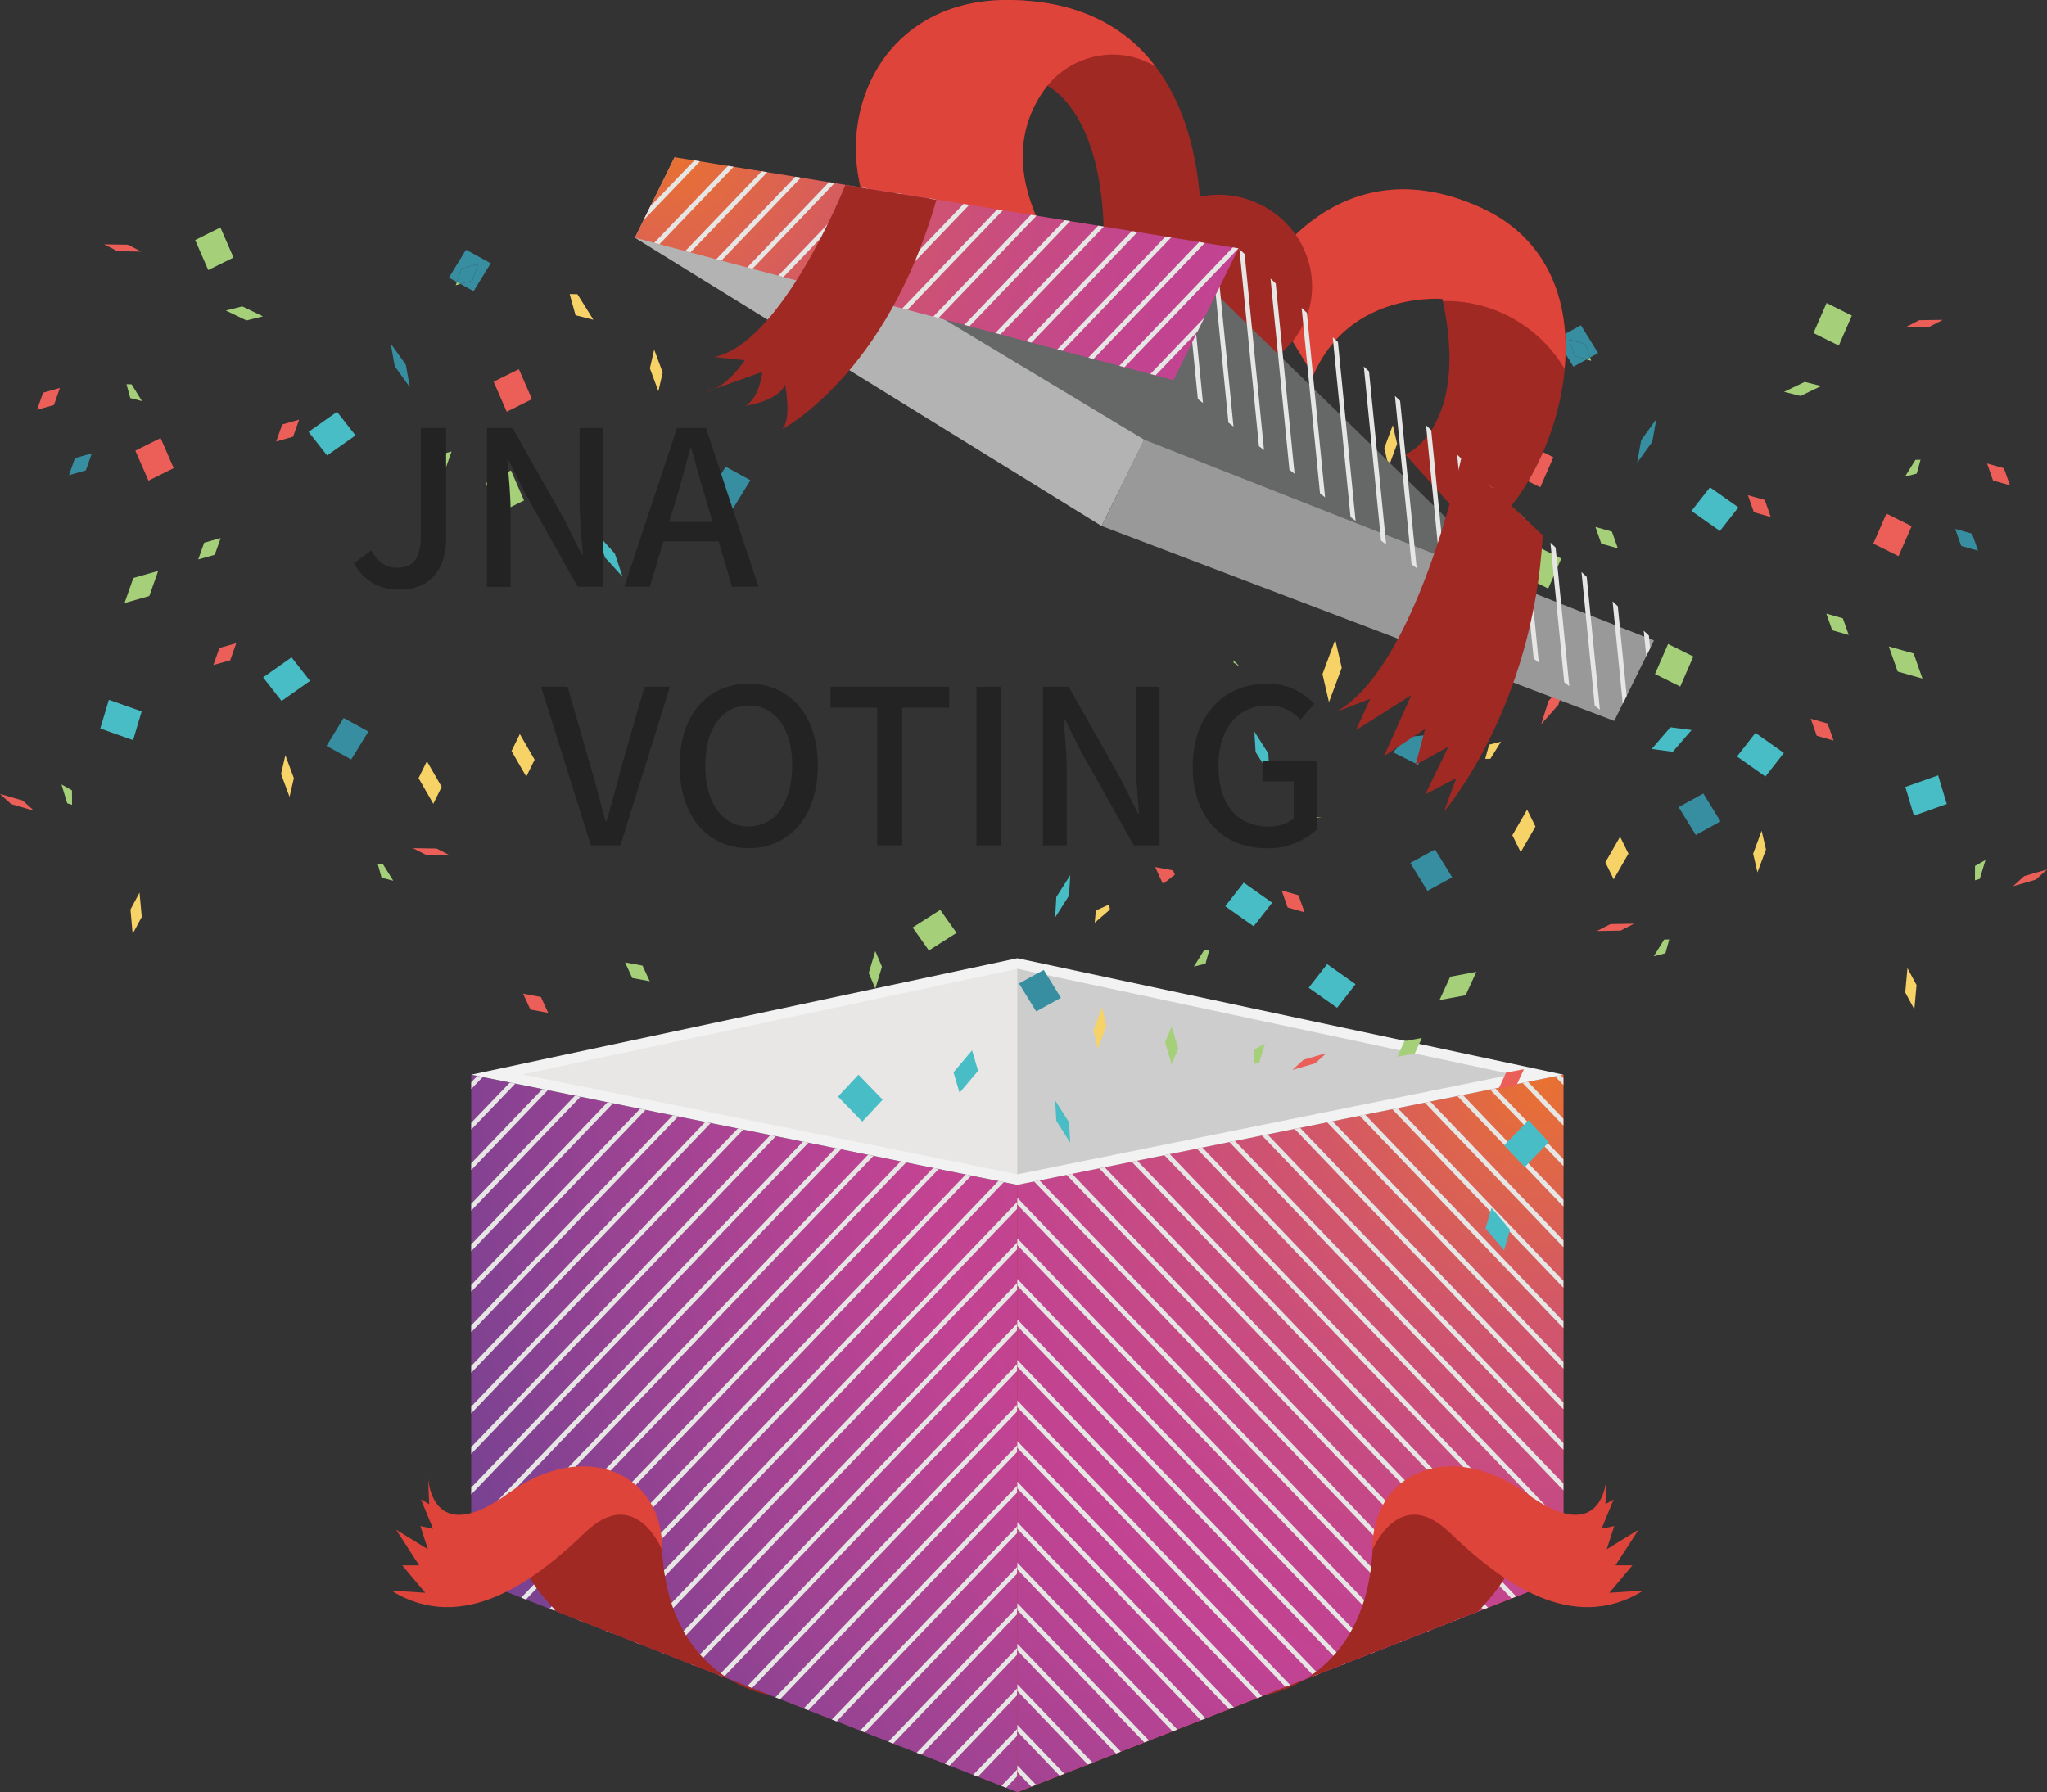 <svg xmlns="http://www.w3.org/2000/svg" xmlns:xlink="http://www.w3.org/1999/xlink" viewBox="0 0 431.31 377.7"><rect x="0" y="0" width="431.31" height="377.7" fill="#333333" stroke="none"/><defs><style>.cls-1{fill:url(#radial-gradient);}.cls-2{fill:#e6e6e5;}.cls-3{fill:#df443b;}.cls-4{fill:#f2f2f2;}.cls-5{fill:#e8e7e6;}.cls-6{fill:#cccdcc;}.cls-7{fill:#a02924;}.cls-8{fill:#eb5f58;}.cls-9{fill:#a5d079;}.cls-10{fill:#f7d267;}.cls-11{fill:#49bdc5;}.cls-12{fill:#378ea0;}.cls-13{fill:#666767;}.cls-14{fill:#b4b3b3;}.cls-15{fill:#99999a;}.cls-16{fill:url(#radial-gradient-3);}.cls-17{fill:#232323;}</style><radialGradient id="radial-gradient" cx="325.23" cy="228.07" r="267.43" gradientUnits="userSpaceOnUse"><stop offset="0" stop-color="#e87132"/><stop offset="0.08" stop-color="#de654c"/><stop offset="0.19" stop-color="#d1566b"/><stop offset="0.31" stop-color="#c84c81"/><stop offset="0.41" stop-color="#c3458e"/><stop offset="0.51" stop-color="#c14393"/><stop offset="0.63" stop-color="#ae4393"/><stop offset="0.89" stop-color="#7c4292"/><stop offset="1" stop-color="#644191"/></radialGradient><radialGradient id="radial-gradient-3" cx="142.77" cy="32.2" r="240.68" xlink:href="#radial-gradient"/></defs><title>ic_congrats</title><g id="Layer_2" data-name="Layer 2"><g id="레이어_1" data-name="레이어 1"><polygon class="cls-1" points="214.35 249.71 214.35 377.7 99.29 332.57 99.29 226.48 214.35 249.71"/><polygon class="cls-2" points="101.72 226.97 100.57 226.74 99.29 228.08 99.29 229.5 101.72 226.97"/><polygon class="cls-2" points="108.58 228.36 107.44 228.13 99.29 236.62 99.29 238.05 108.58 228.36"/><polygon class="cls-2" points="115.44 229.74 114.3 229.51 99.29 245.16 99.29 246.59 115.44 229.74"/><polygon class="cls-2" points="122.31 231.13 121.16 230.9 99.29 253.7 99.29 255.14 122.31 231.13"/><polygon class="cls-2" points="129.17 232.51 128.02 232.28 99.29 262.25 99.29 263.68 129.17 232.51"/><polygon class="cls-2" points="136.03 233.9 134.88 233.66 99.29 270.79 99.29 272.22 136.03 233.9"/><polygon class="cls-2" points="142.89 235.28 141.75 235.05 99.29 279.33 99.29 280.76 142.89 235.28"/><polygon class="cls-2" points="149.75 236.67 148.61 236.44 99.29 287.88 99.29 289.31 149.75 236.67"/><polygon class="cls-2" points="156.62 238.05 155.47 237.82 99.29 296.42 99.29 297.85 156.62 238.05"/><polygon class="cls-2" points="163.48 239.44 162.33 239.21 99.29 304.96 99.29 306.39 163.48 239.44"/><polygon class="cls-2" points="170.34 240.82 169.19 240.59 99.29 313.5 99.29 314.94 170.34 240.82"/><polygon class="cls-2" points="177.21 242.21 176.05 241.97 99.29 322.05 99.29 323.48 177.21 242.21"/><polygon class="cls-2" points="184.06 243.59 182.91 243.36 99.29 330.59 99.29 332.02 184.06 243.59"/><polygon class="cls-2" points="190.93 244.98 189.78 244.75 103.87 334.37 104.86 334.75 190.93 244.98"/><polygon class="cls-2" points="197.79 246.36 196.64 246.13 109.82 336.7 110.81 337.09 197.79 246.36"/><polygon class="cls-2" points="204.65 247.75 203.5 247.51 115.77 339.03 116.77 339.42 204.65 247.75"/><polygon class="cls-2" points="211.51 249.13 210.36 248.9 121.72 341.37 122.72 341.76 211.51 249.13"/><polygon class="cls-2" points="214.35 254.71 214.35 253.28 127.67 343.7 128.67 344.09 214.35 254.71"/><polygon class="cls-2" points="214.35 263.25 214.35 261.82 133.62 346.04 134.62 346.43 214.35 263.25"/><polygon class="cls-2" points="214.35 271.8 214.35 270.37 139.58 348.37 140.57 348.76 214.35 271.8"/><polygon class="cls-2" points="214.35 280.34 214.35 278.91 145.53 350.7 146.52 351.09 214.35 280.34"/><polygon class="cls-2" points="214.35 288.88 214.35 287.45 151.48 353.04 152.48 353.43 214.35 288.88"/><polygon class="cls-2" points="214.35 297.42 214.35 295.99 157.43 355.37 158.43 355.76 214.35 297.42"/><polygon class="cls-2" points="214.35 305.97 214.35 304.54 163.38 357.71 164.38 358.1 214.35 305.97"/><polygon class="cls-2" points="214.35 314.51 214.35 313.08 169.33 360.04 170.33 360.43 214.35 314.51"/><polygon class="cls-2" points="214.35 323.05 214.35 321.62 175.28 362.38 176.28 362.77 214.35 323.05"/><polygon class="cls-2" points="214.35 331.6 214.35 330.17 181.24 364.71 182.23 365.1 214.35 331.6"/><polygon class="cls-2" points="214.35 340.14 214.35 338.71 187.19 367.04 188.19 367.44 214.35 340.14"/><polygon class="cls-2" points="214.35 348.68 214.35 347.25 193.14 369.38 194.14 369.77 214.35 348.68"/><polygon class="cls-2" points="214.35 357.22 214.35 355.8 199.09 371.71 200.09 372.1 214.35 357.22"/><polygon class="cls-2" points="214.35 365.77 214.35 364.34 205.05 374.05 206.04 374.44 214.35 365.77"/><polygon class="cls-2" points="214.35 374.31 214.35 372.88 211 376.38 212 376.77 214.35 374.31"/><polygon class="cls-3" points="214.35 249.71 214.35 377.7 329.41 332.57 329.41 226.48 214.35 249.71"/><polygon class="cls-1" points="214.35 249.71 214.35 377.7 329.41 332.57 329.41 226.48 214.35 249.71"/><polygon class="cls-2" points="328.82 226.6 327.67 226.84 329.41 228.66 329.41 227.22 328.82 226.6"/><polygon class="cls-2" points="321.96 227.99 320.81 228.22 329.41 237.2 329.41 235.77 321.96 227.99"/><polygon class="cls-2" points="315.09 229.37 313.94 229.6 329.41 245.74 329.41 244.31 315.09 229.37"/><polygon class="cls-2" points="308.23 230.76 307.08 230.99 329.41 254.28 329.41 252.86 308.23 230.76"/><polygon class="cls-2" points="301.37 232.14 300.22 232.38 329.41 262.83 329.41 261.4 301.37 232.14"/><polygon class="cls-2" points="294.51 233.53 293.36 233.76 329.41 271.37 329.41 269.94 294.51 233.53"/><polygon class="cls-2" points="287.65 234.91 286.5 235.14 329.41 279.91 329.41 278.48 287.65 234.91"/><polygon class="cls-2" points="280.78 236.3 279.64 236.53 329.41 288.45 329.41 287.03 280.78 236.3"/><polygon class="cls-2" points="273.92 237.68 272.77 237.91 329.41 297 329.41 295.57 273.92 237.68"/><polygon class="cls-2" points="267.06 239.07 265.91 239.3 329.41 305.54 329.41 304.11 267.06 239.07"/><polygon class="cls-2" points="260.2 240.45 259.05 240.69 329.41 314.09 329.41 312.65 260.2 240.45"/><polygon class="cls-2" points="253.34 241.84 252.19 242.07 329.41 322.62 329.41 321.2 253.34 241.84"/><polygon class="cls-2" points="246.48 243.22 245.33 243.45 329.41 331.17 329.41 329.74 246.48 243.22"/><polygon class="cls-2" points="239.61 244.61 238.46 244.84 324.44 334.52 325.44 334.13 239.61 244.61"/><polygon class="cls-2" points="232.75 245.99 231.6 246.22 318.49 336.86 319.48 336.46 232.75 245.99"/><polygon class="cls-2" points="225.89 247.38 224.74 247.61 312.54 339.19 313.53 338.8 225.89 247.38"/><polygon class="cls-2" points="219.03 248.76 217.88 248.99 306.58 341.52 307.58 341.13 219.03 248.76"/><polygon class="cls-2" points="214.35 252.43 214.35 253.86 300.63 343.86 301.63 343.47 214.35 252.43"/><polygon class="cls-2" points="214.35 260.97 214.35 262.4 294.68 346.19 295.68 345.8 214.35 260.97"/><polygon class="cls-2" points="214.35 269.52 214.35 270.95 288.73 348.53 289.72 348.14 214.35 269.52"/><polygon class="cls-2" points="214.35 278.06 214.35 279.49 282.77 350.86 283.77 350.47 214.35 278.06"/><polygon class="cls-2" points="214.35 286.6 214.35 288.03 276.82 353.2 277.82 352.81 214.35 286.6"/><polygon class="cls-2" points="214.35 295.14 214.35 296.57 270.87 355.53 271.87 355.14 214.35 295.14"/><polygon class="cls-2" points="214.35 303.69 214.35 305.12 264.92 357.87 265.92 357.47 214.35 303.69"/><polygon class="cls-2" points="214.35 312.23 214.35 313.66 258.97 360.2 259.96 359.81 214.35 312.23"/><polygon class="cls-2" points="214.35 320.77 214.35 322.2 253.02 362.53 254.01 362.14 214.35 320.77"/><polygon class="cls-2" points="214.35 329.31 214.35 330.75 247.06 364.87 248.06 364.48 214.35 329.31"/><polygon class="cls-2" points="214.35 337.86 214.35 339.29 241.11 367.2 242.11 366.81 214.35 337.86"/><polygon class="cls-2" points="214.35 346.4 214.35 347.83 235.16 369.54 236.16 369.15 214.35 346.4"/><polygon class="cls-2" points="214.35 354.94 214.35 356.37 229.21 371.87 230.21 371.48 214.35 354.94"/><polygon class="cls-2" points="214.35 363.49 214.35 364.92 223.26 374.2 224.25 373.81 214.35 363.49"/><polygon class="cls-2" points="214.35 372.03 214.35 373.46 217.31 376.54 218.3 376.15 214.35 372.03"/><polygon class="cls-4" points="214.35 201.94 99.29 226.48 214.35 249.71 329.41 226.48 214.35 201.94"/><polygon class="cls-5" points="110.05 226.42 214.35 204.17 318.66 226.42 214.35 247.48 110.05 226.42"/><polygon class="cls-6" points="214.35 204.17 318.66 226.42 214.35 247.48 214.35 204.17"/><path class="cls-7" d="M266.51,357.24s21.23-2.91,22.69-30.6,32.48-11.91,32.48-11.91,2.82,11.54-10.32,24.92Z"/><path class="cls-3" d="M289.2,326.64s5.6-13.89,16.22-3.68,25.73,21.64,40.84,12.25l-7.16.46,4.86-5.78h-3.57l4.86-7.51-6.7,4.12,1.58-4.89-2.68.58L340,316l-1.73,1,.22-5.58s-.57,15.12-16.82,3.34S288.91,310.52,289.2,326.64Z"/><path class="cls-7" d="M162.2,357.24s-21.24-2.91-22.69-30.6S107,314.73,107,314.73s-2.83,11.54,10.31,24.92Z"/><path class="cls-3" d="M139.51,326.64s-5.61-13.89-16.22-3.68S97.56,344.6,82.44,335.21l7.17.46-4.86-5.78h3.57l-4.86-7.51,6.7,4.12-1.59-4.89,2.69.58L88.69,316l1.74,1-.23-5.58s.58,15.12,16.83,3.34S139.8,310.52,139.51,326.64Z"/><polygon class="cls-8" points="7.16 170.85 4.8 168.71 0 167.32 2.35 169.46 7.16 170.85"/><polygon class="cls-9" points="12.96 165.32 14.16 169.3 15.18 169.6 15.17 166.57 12.96 165.32"/><polygon class="cls-10" points="29.87 193.24 29.4 188.11 27.49 191.67 27.95 196.8 29.87 193.24"/><polygon class="cls-11" points="21.13 153.53 28.04 155.98 29.85 149.93 22.94 147.48 21.13 153.53"/><polygon class="cls-9" points="96.03 60.12 97.01 59.84 96.27 59.43 96.03 60.12"/><polygon class="cls-12" points="83.17 77.17 86.37 81.64 85.51 76.86 82.31 72.39 83.17 77.17"/><polygon class="cls-10" points="137.84 73.68 136.93 77.62 138.72 82.45 139.63 78.51 137.84 73.68"/><polygon class="cls-8" points="21.94 51.49 24.77 52.94 29.77 53.02 26.94 51.57 21.94 51.49"/><polygon class="cls-8" points="87 178.75 89.84 180.2 94.84 180.28 92 178.83 87 178.75"/><polygon class="cls-11" points="131.18 121.56 129.54 116.65 125.85 112.59 127.49 117.51 131.18 121.56"/><polygon class="cls-11" points="61.43 138.53 55.44 142.76 59.33 147.73 65.32 143.5 61.43 138.53"/><polygon class="cls-11" points="71.01 86.78 65.02 91.01 68.92 95.98 74.91 91.76 71.01 86.78"/><polygon class="cls-9" points="107.66 99.14 102.34 101.79 105.1 108.11 110.42 105.47 107.66 99.14"/><polygon class="cls-9" points="43.88 56.91 49.2 54.27 46.44 47.94 41.12 50.59 43.88 56.91"/><polygon class="cls-8" points="109.33 77.8 104.01 80.44 106.77 86.77 112.09 84.12 109.33 77.8"/><polygon class="cls-8" points="33.84 92.32 28.52 94.97 31.28 101.3 36.6 98.65 33.84 92.32"/><polygon class="cls-12" points="98.19 52.63 94.58 58.51 96.27 59.43 97.27 56.59 100.75 55.61 99.51 59.13 97.01 59.84 99.79 61.36 103.4 55.48 98.19 52.63"/><polygon class="cls-12" points="100.75 55.61 97.27 56.59 96.27 59.43 97.01 59.84 99.51 59.13 100.75 55.61"/><polygon class="cls-12" points="72.41 151.31 68.79 157.19 74 160.05 77.62 154.17 72.41 151.31"/><polygon class="cls-12" points="152.9 98.35 149.28 104.22 154.5 107.08 158.11 101.2 152.9 98.35"/><polygon class="cls-10" points="121.27 66.43 125.03 67.39 121.67 62 120.03 61.97 121.27 66.43"/><polygon class="cls-9" points="33.33 120.32 28.1 121.8 26.24 127.09 31.46 125.61 33.33 120.32"/><polygon class="cls-12" points="19.35 95.54 15.79 96.55 14.53 100.14 18.08 99.13 19.35 95.54"/><polygon class="cls-9" points="29.92 84.53 27.72 81 26.65 80.98 27.45 83.89 29.92 84.53"/><polygon class="cls-9" points="51.05 64.57 47.58 65.44 51.93 67.53 55.4 66.67 51.05 64.57"/><polygon class="cls-10" points="112.65 160.1 109.53 154.7 107.78 158.27 110.89 163.67 112.65 160.1"/><polygon class="cls-10" points="93.06 165.82 89.95 160.42 88.19 163.99 91.3 169.4 93.06 165.82"/><polygon class="cls-9" points="79.59 182.06 80.4 184.98 82.86 185.61 80.66 182.08 79.59 182.06"/><polygon class="cls-9" points="46.5 113.39 43.02 114.38 41.77 117.9 45.25 116.92 46.5 113.39"/><polygon class="cls-8" points="11.37 85.35 12.63 81.75 9.08 82.76 7.81 86.35 11.37 85.35"/><polygon class="cls-10" points="59.22 163.1 61.01 167.93 61.92 163.99 60.13 159.16 59.22 163.1"/><polygon class="cls-9" points="90.42 99.65 93.91 98.66 95.15 95.14 91.67 96.12 90.42 99.65"/><polygon class="cls-8" points="59.47 89.45 58.2 93.04 61.76 92.03 63.02 88.44 59.47 89.45"/><polygon class="cls-8" points="44.96 140.15 48.51 139.15 49.78 135.55 46.23 136.56 44.96 140.15"/><polygon class="cls-8" points="243.4 182.73 244.94 186.09 245.24 186.14 247.56 184.32 247.15 183.43 243.4 182.73"/><polygon class="cls-11" points="225.51 184.43 222.57 189.04 222.32 193.35 225.25 188.74 225.51 184.43"/><polygon class="cls-11" points="180.88 226.48 176.57 231.1 181.68 236.37 185.99 231.75 180.88 226.48"/><polygon class="cls-9" points="201.55 196.6 198.11 191.75 192.29 195.46 195.72 200.31 201.55 196.6"/><polygon class="cls-10" points="233.86 191.69 233.71 190.61 230.9 191.88 230.66 194.46 233.86 191.69"/><polygon class="cls-9" points="184.43 200.44 183.04 205.06 184.44 208.35 185.83 203.73 184.43 200.44"/><polygon class="cls-11" points="202.18 230.29 206.09 225.67 204.82 221.36 200.91 225.97 202.18 230.29"/><polygon class="cls-9" points="135.38 203.5 131.71 202.82 133.22 206.11 136.9 206.79 135.38 203.5"/><polygon class="cls-8" points="110.22 209.41 111.76 212.76 115.51 213.46 113.97 210.11 110.22 209.41"/><polygon class="cls-8" points="424.15 186.77 426.51 184.63 431.31 183.24 428.96 185.38 424.15 186.77"/><polygon class="cls-9" points="418.35 181.24 417.15 185.22 416.13 185.52 416.14 182.49 418.35 181.24"/><polygon class="cls-8" points="272.31 225.48 274.67 223.33 279.48 221.94 277.12 224.09 272.31 225.48"/><polygon class="cls-9" points="266.51 219.94 265.32 223.92 264.29 224.22 264.31 221.19 266.51 219.94"/><polygon class="cls-10" points="401.44 209.16 401.9 204.03 403.82 207.59 403.36 212.72 401.44 209.16"/><polygon class="cls-11" points="410.19 169.44 403.27 171.9 401.46 165.85 408.37 163.4 410.19 169.44"/><polygon class="cls-10" points="316.27 156.3 314.03 159.9 312.94 159.92 313.76 156.94 316.27 156.3"/><polygon class="cls-9" points="335.28 76.04 334.3 75.76 335.04 75.35 335.28 76.04"/><polygon class="cls-12" points="348.14 93.09 344.94 97.55 345.8 92.77 349 88.31 348.14 93.09"/><polygon class="cls-10" points="293.47 89.6 294.38 93.54 292.59 98.37 291.68 94.43 293.47 89.6"/><polygon class="cls-8" points="409.37 67.41 406.54 68.86 401.54 68.94 404.37 67.48 409.37 67.41"/><polygon class="cls-8" points="344.31 194.66 341.47 196.12 336.47 196.2 339.31 194.75 344.31 194.66"/><polygon class="cls-11" points="300.13 137.48 301.77 132.57 305.46 128.51 303.82 133.43 300.13 137.48"/><polygon class="cls-11" points="369.88 154.45 375.87 158.68 371.98 163.65 365.99 159.42 369.88 154.45"/><polygon class="cls-11" points="279.63 203.19 285.62 207.42 281.73 212.39 275.74 208.16 279.63 203.19"/><polygon class="cls-11" points="360.3 102.7 366.29 106.93 362.39 111.9 356.4 107.68 360.3 102.7"/><polygon class="cls-9" points="351.47 135.72 356.79 138.36 354.03 144.69 348.71 142.05 351.47 135.72"/><polygon class="cls-9" points="323.65 115.06 328.97 117.71 326.21 124.03 320.89 121.39 323.65 115.06"/><polygon class="cls-9" points="387.44 72.83 382.11 70.19 384.87 63.86 390.19 66.51 387.44 72.83"/><polygon class="cls-8" points="321.98 93.71 327.3 96.36 324.54 102.69 319.22 100.04 321.98 93.71"/><polygon class="cls-8" points="397.47 108.24 402.79 110.89 400.03 117.21 394.71 114.57 397.47 108.24"/><polygon class="cls-12" points="296.69 155.28 301.57 154.84 298.81 161.17 293.49 158.52 296.69 155.28"/><polygon class="cls-12" points="333.11 68.55 336.73 74.42 335.04 75.35 334.04 72.51 330.55 71.53 331.8 75.05 334.3 75.76 331.52 77.28 327.9 71.4 333.11 68.55"/><polygon class="cls-12" points="330.55 71.53 334.04 72.51 335.04 75.35 334.3 75.76 331.8 75.05 330.55 71.53"/><polygon class="cls-12" points="358.9 167.23 362.52 173.11 357.31 175.97 353.69 170.09 358.9 167.23"/><polygon class="cls-12" points="302.36 179.01 305.98 184.89 300.77 187.75 297.15 181.87 302.36 179.01"/><polygon class="cls-12" points="278.41 114.27 282.03 120.14 276.81 123 273.2 117.12 278.41 114.27"/><polygon class="cls-10" points="281.34 134.82 282.71 140.73 280.02 147.98 278.65 142.07 281.34 134.82"/><polygon class="cls-10" points="310.04 82.35 306.27 83.31 309.64 77.92 311.28 77.89 310.04 82.35"/><polygon class="cls-9" points="397.98 136.24 403.21 137.72 405.07 143.01 399.85 141.53 397.98 136.24"/><polygon class="cls-12" points="411.96 111.46 415.52 112.47 416.79 116.06 413.23 115.05 411.96 111.46"/><polygon class="cls-9" points="401.39 100.44 403.59 96.91 404.66 96.89 403.86 99.81 401.39 100.44"/><polygon class="cls-9" points="251.55 203.71 253.75 200.18 254.82 200.16 254.01 203.08 251.55 203.71"/><polygon class="cls-9" points="380.26 80.49 383.73 81.36 379.38 83.45 375.91 82.58 380.26 80.49"/><polygon class="cls-8" points="324.73 152.65 326.26 147.75 329.88 143.62 328.36 148.53 324.73 152.65"/><polygon class="cls-11" points="356.42 153.85 352.46 158.43 348.01 157.84 351.96 153.27 356.42 153.85"/><polygon class="cls-10" points="318.66 176.02 321.77 170.62 323.53 174.19 320.42 179.59 318.66 176.02"/><polygon class="cls-10" points="338.25 181.74 341.36 176.34 343.12 179.91 340.01 185.31 338.25 181.74"/><polygon class="cls-9" points="351.72 197.98 350.91 200.9 348.45 201.53 350.65 198 351.72 197.98"/><polygon class="cls-9" points="384.81 129.31 388.29 130.3 389.54 133.82 386.06 132.83 384.81 129.31"/><polygon class="cls-8" points="419.94 101.27 418.68 97.67 422.23 98.68 423.5 102.27 419.94 101.27"/><polygon class="cls-10" points="372.1 179.02 370.3 183.85 369.39 179.91 371.18 175.08 372.1 179.02"/><polygon class="cls-12" points="219.92 204.41 223.54 210.29 218.33 213.15 214.71 207.27 219.92 204.41"/><polygon class="cls-10" points="233.12 216.2 231.32 221.03 230.41 217.1 232.2 212.26 233.12 216.2"/><polygon class="cls-9" points="340.89 115.56 337.4 114.58 336.16 111.05 339.64 112.04 340.89 115.56"/><polygon class="cls-8" points="371.84 105.36 373.11 108.96 369.55 107.95 368.29 104.36 371.84 105.36"/><polygon class="cls-11" points="262.06 186.01 268.05 190.24 264.15 195.21 258.16 190.98 262.06 186.01"/><polygon class="cls-8" points="273.6 188.67 274.87 192.26 271.31 191.25 270.05 187.66 273.6 188.67"/><polygon class="cls-8" points="386.35 156.07 382.8 155.06 381.53 151.47 385.08 152.48 386.35 156.07"/><polygon class="cls-11" points="322.05 236.09 326.36 240.7 321.25 245.97 316.94 241.35 322.05 236.09"/><polygon class="cls-9" points="305.57 205.84 311.08 204.81 308.81 209.75 303.3 210.77 305.57 205.84"/><polygon class="cls-9" points="246.88 216.36 248.27 220.98 246.87 224.27 245.48 219.65 246.88 216.36"/><polygon class="cls-11" points="316.91 263.49 313 258.87 314.27 254.56 318.17 259.17 316.91 263.49"/><polygon class="cls-9" points="295.93 219.42 299.6 218.74 298.09 222.03 294.41 222.71 295.93 219.42"/><polygon class="cls-11" points="267.49 163.11 264.56 158.49 264.3 154.18 267.24 158.79 267.49 163.11"/><polygon class="cls-11" points="225.51 240.83 222.57 236.21 222.32 231.9 225.25 236.52 225.51 240.83"/><polygon class="cls-8" points="321.09 225.33 319.55 228.68 315.8 229.38 317.34 226.03 321.09 225.33"/><path class="cls-9" d="M278.45,172.26h0a26.77,26.77,0,0,0-4.27.5l.26-.42C275.23,171.88,278.45,172.26,278.45,172.26Z"/><path class="cls-9" d="M259.8,139.16a5.85,5.85,0,0,1,1.36,1.34c-.07-.05-.48-.37-1.22-.83A1.8,1.8,0,0,0,259.8,139.16Z"/><path class="cls-7" d="M265,59.81s15.44-30.34,47-16.05,14.93,61.09-.67,69L296.13,95.81s13.7-5.66,7.8-32.79c0,0-19.56-1.79-27.2,16.09Z"/><path class="cls-3" d="M303.93,63l.09.43.81,0a29.09,29.09,0,0,1,24.82,14.3c1.26-13.56-3-27.31-17.7-34-31.55-14.29-47,16.05-47,16.05l11.77,19.3C284.37,61.23,303.93,63,303.93,63Z"/><ellipse class="cls-7" cx="257.25" cy="59.88" rx="18.73" ry="19.31" transform="translate(89.71 264.07) rotate(-63.73)"/><path class="cls-7" d="M252.86,52.51S258.26.69,212.9,0,168,69.76,224.37,66.84l3.24-7s-21.79-22.56-6.93-41.75c0,0,12,5.31,11.91,32.94Z"/><path class="cls-3" d="M220.68,18.06l0,0a18,18,0,0,1,13.77-6.56,17.58,17.58,0,0,1,9,2.51C237.58,6.2,228.09.23,212.9,0,167.53-.68,168,69.76,224.37,66.84l3.24-7S205.82,37.25,220.68,18.06Z"/><polygon class="cls-13" points="156.51 43.9 256.24 61.92 331.95 135.66 235.74 103.47 156.51 43.9"/><polygon class="cls-14" points="133.77 50.1 232.1 110.85 241.08 92.66 142.14 33.14 133.77 50.1"/><polygon class="cls-15" points="340.13 151.93 232.1 110.85 241.08 92.66 348.5 134.97 340.13 151.93"/><polygon class="cls-16" points="260.97 52.34 247.26 80.12 133.77 50.1 142.14 33.14 260.97 52.34"/><polygon class="cls-2" points="147.49 34 146.3 33.81 137.04 43.47 135.58 46.42 147.49 34"/><polygon class="cls-2" points="154.58 35.15 153.4 34.95 137.84 51.18 138.94 51.47 154.58 35.15"/><polygon class="cls-2" points="161.67 36.29 160.49 36.1 144.38 52.91 145.47 53.19 161.67 36.29"/><polygon class="cls-2" points="168.76 37.44 167.58 37.25 150.91 54.63 152 54.92 168.76 37.44"/><polygon class="cls-2" points="175.85 38.58 174.67 38.39 157.44 56.36 158.54 56.65 175.85 38.58"/><polygon class="cls-2" points="182.95 39.73 181.76 39.54 163.98 58.09 165.07 58.38 182.95 39.73"/><polygon class="cls-2" points="190.04 40.88 188.85 40.68 170.51 59.82 171.6 60.11 190.04 40.88"/><polygon class="cls-2" points="197.13 42.02 195.94 41.83 177.04 61.55 178.14 61.83 197.13 42.02"/><polygon class="cls-2" points="204.22 43.17 203.03 42.98 183.57 63.27 184.67 63.56 204.22 43.17"/><polygon class="cls-2" points="211.31 44.31 210.13 44.12 190.11 65 191.2 65.29 211.31 44.31"/><polygon class="cls-2" points="218.4 45.46 217.22 45.27 196.64 66.73 197.74 67.02 218.4 45.46"/><polygon class="cls-2" points="225.49 46.6 224.31 46.41 203.18 68.46 204.27 68.75 225.49 46.6"/><polygon class="cls-2" points="232.59 47.75 231.4 47.56 209.71 70.19 210.8 70.47 232.59 47.75"/><polygon class="cls-2" points="239.68 48.9 238.49 48.7 216.24 71.91 217.34 72.2 239.68 48.9"/><polygon class="cls-2" points="246.77 50.04 245.58 49.85 222.77 73.64 223.87 73.93 246.77 50.04"/><polygon class="cls-2" points="253.86 51.19 252.67 51 229.31 75.37 230.4 75.66 253.86 51.19"/><polygon class="cls-2" points="260.95 52.33 259.76 52.14 235.84 77.1 236.93 77.39 260.95 52.33"/><polygon class="cls-2" points="252.31 69.88 253.76 66.94 242.38 78.83 243.47 79.11 252.31 69.88"/><polygon class="cls-16" points="260.97 52.34 247.26 80.12 340.13 151.93 348.5 134.97 260.97 52.34"/><polygon class="cls-2" points="252.04 70.44 251.21 72.12 252.39 84.09 253.47 84.92 252.04 70.44"/><polygon class="cls-2" points="256.99 60.42 256.16 62.09 258.83 89.06 259.9 89.89 256.99 60.42"/><polygon class="cls-2" points="262.25 53.54 261.15 52.51 265.26 94.03 266.33 94.86 262.25 53.54"/><polygon class="cls-2" points="268.8 59.73 267.7 58.69 271.69 99.01 272.77 99.84 268.8 59.73"/><polygon class="cls-2" points="275.36 65.91 274.26 64.88 278.13 103.98 279.2 104.81 275.36 65.91"/><polygon class="cls-2" points="281.91 72.1 280.81 71.06 284.56 108.95 285.63 109.79 281.91 72.1"/><polygon class="cls-2" points="288.46 78.28 287.36 77.25 290.99 113.93 292.07 114.76 288.46 78.28"/><polygon class="cls-2" points="295.01 84.47 293.92 83.44 297.42 118.91 298.5 119.74 295.01 84.47"/><polygon class="cls-2" points="301.56 90.66 300.47 89.62 303.86 123.88 304.93 124.71 301.56 90.66"/><polygon class="cls-2" points="308.12 96.84 307.02 95.81 310.29 128.85 311.36 129.68 308.12 96.84"/><polygon class="cls-2" points="314.67 103.03 313.57 101.99 316.72 133.83 317.8 134.66 314.67 103.03"/><polygon class="cls-2" points="321.22 109.21 320.12 108.18 323.15 138.8 324.23 139.63 321.22 109.21"/><polygon class="cls-2" points="327.77 115.4 326.68 114.36 329.59 143.78 330.66 144.61 327.77 115.4"/><polygon class="cls-2" points="334.33 121.58 333.23 120.55 336.02 148.75 337.1 149.58 334.33 121.58"/><polygon class="cls-2" points="340.88 127.77 339.78 126.73 341.92 148.32 342.75 146.64 340.88 127.77"/><polygon class="cls-2" points="347.43 133.95 346.34 132.92 346.87 138.28 347.69 136.61 347.43 133.95"/><path class="cls-7" d="M178.12,39s-13.24,33.22-27.57,36.24l6.38.7s-3.77,5.79-8.18,6.67l11.87-4.23s-.47,5.27-3.52,7.13c0,0,6.86-.9,8.31-4.46,0,0,1.51,7.47-.68,9.44,0,0,22.06-11.35,32.57-48.39Z"/><path class="cls-7" d="M307.88,96.61s-9.33,44-26.37,53.43l7.2-2.77-3,6.59,11.66-7.36-5.74,12.82,8.65-5.72-2,7.56,6.88-3.77-4.84,10,6.51-3.4L304.28,171s18.75-21.6,20.78-58.19Z"/><path class="cls-17" d="M74.57,118.68,78.25,116c1.41,2.59,3.23,3.64,5.41,3.64,3.36,0,5-1.82,5-6.73V90.19H94v23.22c0,6-2.9,10.82-9.72,10.82A10.27,10.27,0,0,1,74.57,118.68Z"/><path class="cls-17" d="M102.61,90.19H108l11.09,19.63,3.49,7.09h.23c-.27-3.45-.68-7.5-.68-11.13V90.19h5v33.45h-5.41l-11.09-19.72-3.49-7h-.23c.27,3.45.68,7.31.68,11v15.77h-5Z"/><path class="cls-17" d="M151.42,114.09H139.79l-2.87,9.55h-5.36l11.09-33.45h6.09l11.08,33.45h-5.58ZM150.15,110l-1.32-4.5c-1.14-3.63-2.14-7.36-3.18-11.13h-.18c-1,3.81-2,7.5-3.09,11.13L141,110Z"/><path class="cls-17" d="M114,144.73h5.59l5,17.31c1.14,3.82,1.86,7.09,3,11h.22c1.14-3.86,2-7.13,3-11l5-17.31h5.36l-10.45,33.44h-6.22Z"/><path class="cls-17" d="M143.2,161.32c0-10.77,6-17.23,14.54-17.23s14.58,6.46,14.58,17.23-6,17.44-14.58,17.44S143.2,172.09,143.2,161.32Zm23.72,0c0-7.87-3.64-12.64-9.18-12.64s-9.14,4.77-9.14,12.64,3.59,12.86,9.14,12.86S166.92,169.18,166.92,161.32Z"/><path class="cls-17" d="M184.82,149.14H175v-4.41h25v4.41H190.1v29h-5.28Z"/><path class="cls-17" d="M205.73,144.73H211v33.44h-5.27Z"/><path class="cls-17" d="M219.77,144.73h5.41l11.09,19.63,3.5,7.09H240c-.27-3.45-.68-7.5-.68-11.13V144.73h5v33.44H238.9l-11.08-19.72-3.5-7h-.23c.27,3.45.68,7.31.68,10.95v15.76h-5Z"/><path class="cls-17" d="M251.31,161.54c0-10.9,6.73-17.45,15.59-17.45a13.31,13.31,0,0,1,10,4.23L274,151.68a9.06,9.06,0,0,0-6.91-3c-6.22,0-10.36,4.82-10.36,12.68s3.68,12.82,10.59,12.82a8.33,8.33,0,0,0,5.27-1.64v-7.86H266v-4.32h11.4v14.5a15,15,0,0,1-10.59,3.9C257.81,178.76,251.31,172.49,251.31,161.54Z"/></g></g></svg>